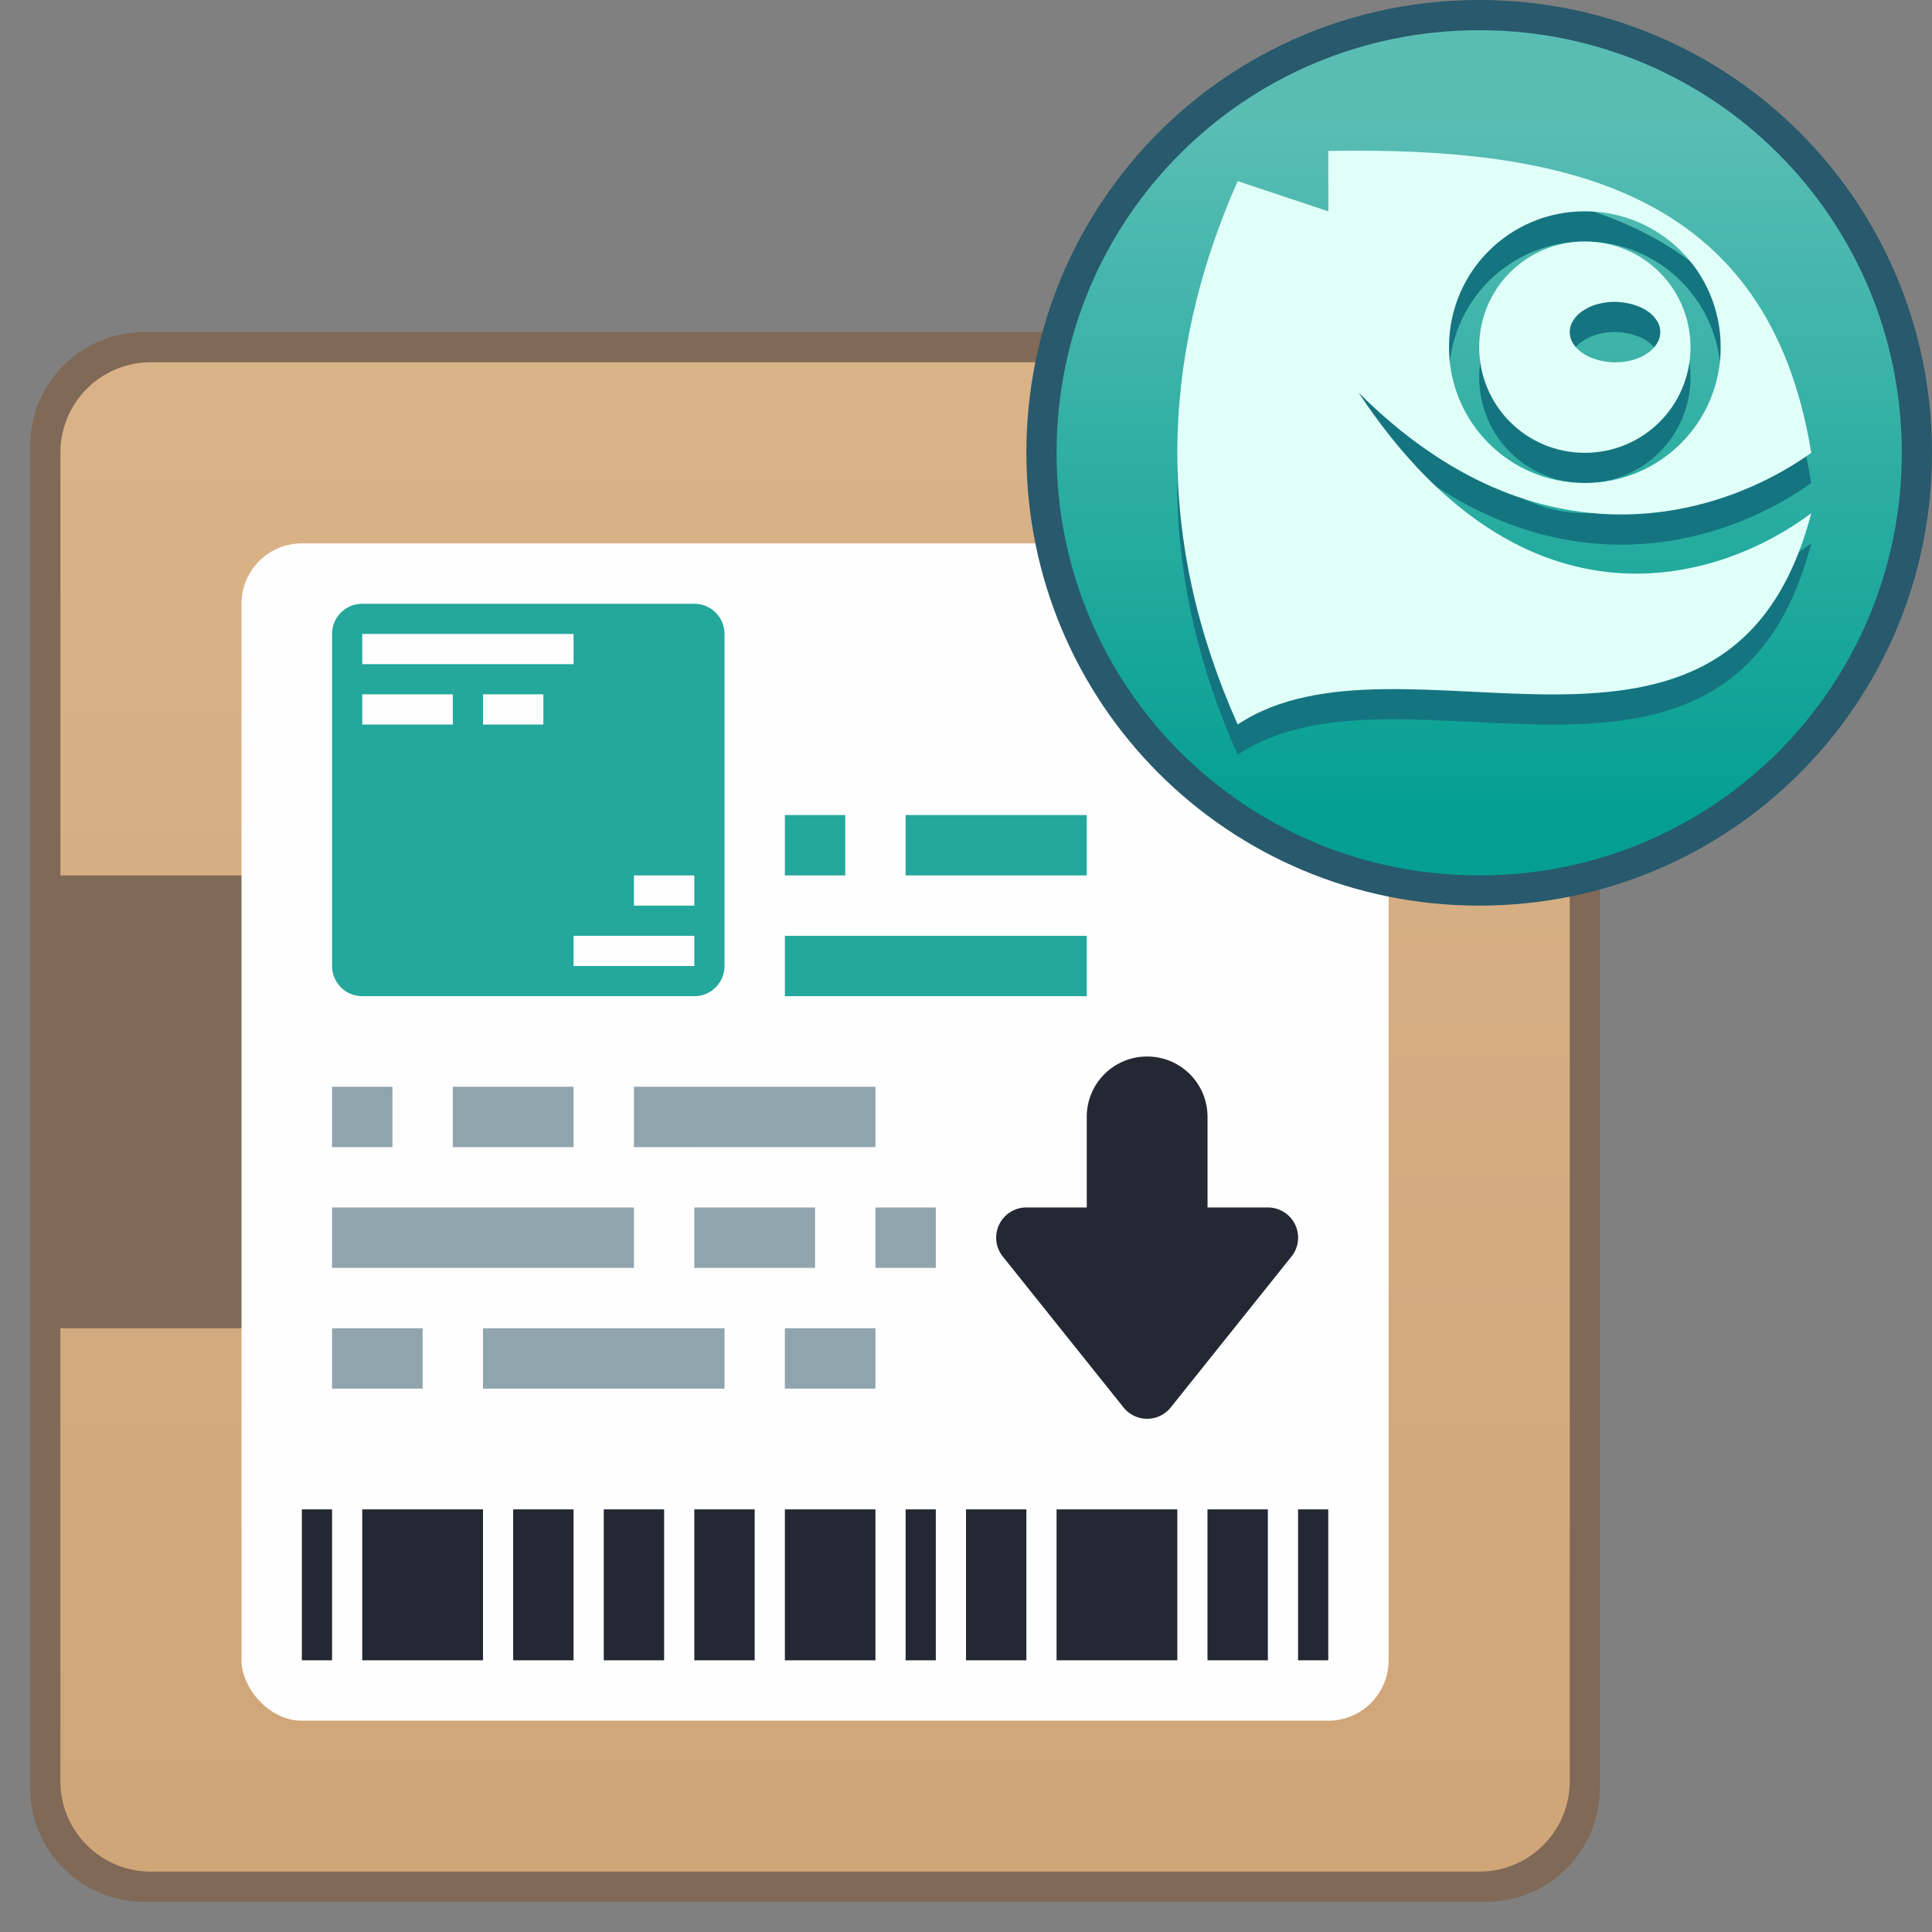 <?xml version="1.0" encoding="UTF-8" standalone="no"?>
<!-- Created with Inkscape (http://www.inkscape.org/) -->

<svg
   width="64"
   height="64"
   viewBox="0 0 64 64"
   version="1.1"
   id="svg8"
   inkscape:version="1.2 (dc2aedaf03, 2022-05-15)"
   sodipodi:docname="yast-software.svg"
   xml:space="preserve"
   xmlns:inkscape="http://www.inkscape.org/namespaces/inkscape"
   xmlns:sodipodi="http://sodipodi.sourceforge.net/DTD/sodipodi-0.dtd"
   xmlns:xlink="http://www.w3.org/1999/xlink"
   xmlns="http://www.w3.org/2000/svg"
   xmlns:svg="http://www.w3.org/2000/svg"
   xmlns:rdf="http://www.w3.org/1999/02/22-rdf-syntax-ns#"
   xmlns:cc="http://creativecommons.org/ns#"
   xmlns:dc="http://purl.org/dc/elements/1.1/"><rect x="0" y="0" width="64" height="64" fill="#808080" stroke="none"/><title
     id="title7895">Antu icon Theme</title><defs
     id="defs2"><linearGradient
       inkscape:collect="always"
       id="linearGradient3356"><stop
         style="stop-color:#049f92;stop-opacity:1;"
         offset="0"
         id="stop3352" /><stop
         style="stop-color:#59bdb4;stop-opacity:1;"
         offset="1"
         id="stop3354" /></linearGradient><linearGradient
       inkscape:collect="always"
       id="linearGradient2191"><stop
         style="stop-color:#d0a679;stop-opacity:1;"
         offset="0"
         id="stop2187" /><stop
         style="stop-color:#d9b288;stop-opacity:1;"
         offset="1"
         id="stop2189" /></linearGradient><style
       id="current-color-scheme"
       type="text/css">
      .ColorScheme-Text {
        color:#122036;
      }
      </style><style
       id="current-color-scheme-2"
       type="text/css">
      .ColorScheme-Text {
        color:#122036;
      }
      </style><style
       type="text/css"
       id="current-color-scheme-60">
      .ColorScheme-Text {
        color:#122036;
      }
      </style><style
       id="current-color-scheme-6"
       type="text/css">
      .ColorScheme-Text {
        color:#122036;
      }
      </style><style
       id="current-color-scheme-2-6"
       type="text/css">
      .ColorScheme-Text {
        color:#122036;
      }
      </style><style
       type="text/css"
       id="current-color-scheme-5">
      .ColorScheme-Text {
        color:#122036;
      }
      </style><style
       type="text/css"
       id="current-color-scheme-2-3">
      .ColorScheme-Text {
        color:#122036;
      }
      </style><style
       id="current-color-scheme-60-5"
       type="text/css">
      .ColorScheme-Text {
        color:#122036;
      }
      </style><style
       type="text/css"
       id="current-color-scheme-6-6">
      .ColorScheme-Text {
        color:#122036;
      }
      </style><style
       type="text/css"
       id="current-color-scheme-2-6-2">
      .ColorScheme-Text {
        color:#122036;
      }
      </style><style
       type="text/css"
       id="current-color-scheme-535">
      .ColorScheme-Text {
        color:#122036;
      }
      </style><style
       type="text/css"
       id="current-color-scheme-2-62">
      .ColorScheme-Text {
        color:#122036;
      }
      </style><style
       id="current-color-scheme-60-9"
       type="text/css">
      .ColorScheme-Text {
        color:#122036;
      }
      </style><style
       type="text/css"
       id="current-color-scheme-6-1">
      .ColorScheme-Text {
        color:#122036;
      }
      </style><style
       type="text/css"
       id="current-color-scheme-2-6-27">
      .ColorScheme-Text {
        color:#122036;
      }
      </style><style
       id="current-color-scheme-53"
       type="text/css">
      .ColorScheme-Text {
        color:#122036;
      }
      </style><style
       id="current-color-scheme-2-5"
       type="text/css">
      .ColorScheme-Text {
        color:#122036;
      }
      </style><style
       type="text/css"
       id="current-color-scheme-60-6">
      .ColorScheme-Text {
        color:#122036;
      }
      </style><style
       id="current-color-scheme-6-2"
       type="text/css">
      .ColorScheme-Text {
        color:#122036;
      }
      </style><style
       id="current-color-scheme-2-6-9"
       type="text/css">
      .ColorScheme-Text {
        color:#122036;
      }
      </style><style
       type="text/css"
       id="current-color-scheme-606">
      .ColorScheme-Text {
        color:#36404d;
      }
      </style><style
       id="current-color-scheme-06"
       type="text/css">
      .ColorScheme-Text {
        color:#122036;
      }
      </style><style
       type="text/css"
       id="current-color-scheme-23">
      .ColorScheme-Text {
        color:#122036;
      }
      </style><style
       id="current-color-scheme-5-0"
       type="text/css">
      .ColorScheme-Text {
        color:#122036;
      }
      </style><style
       id="current-color-scheme-2-2"
       type="text/css">
      .ColorScheme-Text {
        color:#122036;
      }
      </style><style
       id="current-color-scheme-1"
       type="text/css">
      .ColorScheme-Text {
        color:#122036;
      }
      </style><style
       type="text/css"
       id="current-color-scheme-10">
      .ColorScheme-Text {
        color:#122036;
      }
      </style><style
       id="current-color-scheme-0"
       type="text/css">
      .ColorScheme-Text {
        color:#122036;
      }
      </style><style
       id="current-color-scheme-26"
       type="text/css">
      .ColorScheme-Text {
        color:#122036;
      }
      </style><style
       id="current-color-scheme-67"
       type="text/css">
      .ColorScheme-Text {
        color:#122036;
      }
      </style><style
       type="text/css"
       id="current-color-scheme-3">
      .ColorScheme-Text {
        color:#122036;
      }
      </style><style
       id="current-color-scheme-6-6-9"
       type="text/css">
      .ColorScheme-Text {
        color:#122036;
      }
      </style><style
       id="current-color-scheme-60-1"
       type="text/css">
      .ColorScheme-Text {
        color:#122036;
      }
      </style><style
       id="current-color-scheme-9"
       type="text/css">
      .ColorScheme-Text {
        color:#122036;
      }
      </style><style
       type="text/css"
       id="current-color-scheme-8">
      .ColorScheme-Text {
        color:#122036;
      }
      </style><style
       id="current-color-scheme-35"
       type="text/css">
      .ColorScheme-Text {
        color:#36404d;
      }
      </style><linearGradient
       inkscape:collect="always"
       xlink:href="#linearGradient2191"
       id="linearGradient2193"
       x1="95"
       y1="307.65"
       x2="95"
       y2="261.65"
       gradientUnits="userSpaceOnUse" /><linearGradient
       inkscape:collect="always"
       xlink:href="#linearGradient3356"
       id="linearGradient3358"
       x1="49"
       y1="277.65"
       x2="49"
       y2="254.65"
       gradientUnits="userSpaceOnUse" /></defs><sodipodi:namedview
     id="base"
     pagecolor="#ffffff"
     bordercolor="#666666"
     borderopacity="1.0"
     inkscape:pageopacity="0.0"
     inkscape:pageshadow="2"
     inkscape:zoom="11.313708"
     inkscape:cx="57.496623"
     inkscape:cy="36.283418"
     inkscape:document-units="px"
     inkscape:current-layer="layer1"
     showgrid="true"
     units="px"
     inkscape:window-width="2160"
     inkscape:window-height="1335"
     inkscape:window-x="0"
     inkscape:window-y="0"
     inkscape:window-maximized="1"
     objecttolerance="10"
     gridtolerance="10"
     guidetolerance="10"
     inkscape:snap-bbox="true"
     inkscape:bbox-paths="true"
     inkscape:bbox-nodes="true"
     inkscape:snap-bbox-edge-midpoints="true"
     inkscape:snap-bbox-midpoints="true"
     inkscape:object-paths="true"
     inkscape:snap-intersection-paths="true"
     inkscape:showpageshadow="false"
     inkscape:pagecheckerboard="0"
     inkscape:deskcolor="#d1d1d1"><inkscape:grid
       type="xygrid"
       id="grid7897"
       empspacing="4" /></sodipodi:namedview><g
     inkscape:label="Capa 1"
     inkscape:groupmode="layer"
     id="layer1"
     transform="translate(0,-250.65)"><g
       inkscape:label="Capa 1"
       id="layer1-7-3"
       transform="translate(-73,3)"><path
         id="rect2786"
         style="opacity:1;fill:#806956;stroke-width:1.891;stroke-linecap:round;stroke-linejoin:round;stroke-miterlimit:1.8;paint-order:fill markers stroke;stop-color:#000000"
         d="m 77.782,258.65 h 44.436 c 2.095,0 3.782,1.687 3.782,3.782 v 44.436 c 0,2.095 -1.687,3.782 -3.782,3.782 H 77.782 C 75.687,310.65 74,308.963 74,306.868 v -44.436 c 0,-2.095 1.687,-3.782 3.782,-3.782 z" /><path
         id="rect2786-6"
         style="fill:url(#linearGradient2193);fill-opacity:1;stroke:none;stroke-width:1.818;stroke-linecap:round;stroke-linejoin:round;stroke-miterlimit:1.8;paint-order:fill markers stroke;stop-color:#000000"
         d="m 78,259.65 c -1.662,0 -3,1.338 -3,3 v 14 h 21 v 15 H 75 v 15 c 0,1.662 1.338,3 3,3 h 44 c 1.662,0 3,-1.338 3,-3 v -44 c 0,-1.662 -1.338,-3 -3,-3 z"
         sodipodi:nodetypes="ssccccsssssss" /></g><g
       id="g2784"
       transform="translate(44,28.071)"><rect
         ry="2"
         y="240.579"
         x="-36"
         height="39"
         width="38"
         id="rect4106-6"
         style="opacity:0.99;fill:#ffffff;fill-opacity:1;stroke:none;stroke-width:2;stroke-linecap:round;stroke-linejoin:round;stroke-miterlimit:4;stroke-dasharray:none;stroke-dashoffset:0;stroke-opacity:1" /><path
         sodipodi:nodetypes="ccccccccccccccccccccccccccccccccccccccccccccccccccccccc"
         inkscape:connector-curvature="0"
         id="rect883-2-5-0"
         d="m -34,272.579 v 5 h 1 v -5 z m 2,0 v 5 h 4 v -5 z m 5,0 v 5 h 2 v -5 z m 3,0 v 5 h 2 v -5 z m 3,0 v 5 h 2 v -5 z m 3,0 v 5 h 3 v -5 z m 4,0 v 5 h 1 v -5 z m 2,0 v 5 h 2 v -5 z m 3,0 v 5 h 4 v -5 z m 5,0 v 5 h 2 v -5 z m 3,0 v 5 h 1 v -5 z"
         style="opacity:1;fill:#242833;fill-opacity:1;stroke:none;stroke-width:6;stroke-linecap:round;stroke-linejoin:round;stroke-miterlimit:4;stroke-dasharray:none;stroke-dashoffset:0;stroke-opacity:1;paint-order:stroke markers fill" /><path
         id="rect4139-6"
         style="opacity:0.99;fill:#23a79b;fill-opacity:1;stroke:none;stroke-width:2;stroke-linecap:round;stroke-linejoin:round;stroke-miterlimit:4;stroke-dasharray:none;stroke-dashoffset:0;stroke-opacity:1"
         d="m -32,242.579 c -0.554,0 -1,0.446 -1,1 v 11 c 0,0.554 0.446,1 1,1 h 11 c 0.554,0 1,-0.446 1,-1 v -11 c 0,-0.554 -0.446,-1 -1,-1 z m 0,1 h 7 v 1 h -7 z m 0,2 h 3 v 1 h -3 z m 4,0 h 2 v 1 h -2 z m 10,4 v 2 h 2 v -2 z m 4,0 v 2 h 6 v -2 z m -9,2 h 2 v 1 h -2 z m -2,2 h 4 v 1 h -4 z m 7,0 v 2 h 10 v -2 z" /><g
         inkscape:label="Capa 1"
         id="layer1-4-2"
         transform="matrix(1,0,0,-1,-6.152,579.322)"><path
           inkscape:connector-curvature="0"
           id="path4228-6"
           d="m 0.152,321.744 c -1.108,0 -2,-0.892 -2,-2 v -3 h -1 -1 a 1,1 0 0 1 -0.781,-1.625 l 4,-5 a 1,1 0 0 1 0.09,-0.098 1,1 0 0 1 0.211,-0.154 1,1 0 0 1 0.238,-0.094 c 0.002,-5.1e-4 0.004,-0.001 0.006,-0.002 a 1,1 0 0 1 0.006,0 1,1 0 0 1 0.26,-0.027 1,1 0 0 1 0.246,0.039 1,1 0 0 1 0.002,0 c 5.77e-4,1.7e-4 0.001,-1.7e-4 0.002,0 a 1,1 0 0 1 0.223,0.096 1,1 0 0 1 0.004,0.002 c 0.002,9.3e-4 0.002,0.003 0.004,0.004 a 1,1 0 0 1 0.271,0.234 l 4,5 a 1,1 0 0 1 -0.781,1.625 h -1 -1 v 3 c 0,1.108 -0.892,2 -2,2 z"
           style="color:#122036;fill:#242833;fill-opacity:1;stroke:none" /></g><path
         sodipodi:nodetypes="ccccccccccccccccccccccccccccccccccccccccccccc"
         inkscape:connector-curvature="0"
         id="rect1001-1"
         d="m -33,258.579 v 2 h 2 v -2 z m 4,0 v 2 h 4 v -2 z m 6,0 v 2 h 8 v -2 z m -10,4 v 2 h 10 v -2 z m 12,0 v 2 h 4 v -2 z m 6,0 v 2 h 2 v -2 z m -18,4 v 2 h 3 v -2 z m 5,0 v 2 h 8 v -2 z m 10,0 v 2 h 3 v -2 z"
         style="opacity:1;fill:#90a4ae;fill-opacity:1;stroke:none;stroke-width:2;stroke-linecap:round;stroke-linejoin:round;stroke-miterlimit:4;stroke-dasharray:none;stroke-dashoffset:0;stroke-opacity:1" /></g><path
       inkscape:connector-curvature="0"
       id="rect903-0"
       d="m 49,250.65 c 8.31,0 15,6.69 15,15 0,8.31 -6.69,15 -15,15 C 40.69,280.65 34,273.96 34,265.65 c 0,-8.31 6.69,-15 15,-15 z"
       style="fill:#28596c;fill-opacity:1;stroke:none;stroke-width:1.977;stroke-linecap:round;stroke-linejoin:round;stroke-miterlimit:4;stroke-dasharray:none;stroke-opacity:1" /><path
       inkscape:connector-curvature="0"
       id="rect903-2-3"
       d="m 49,251.65 c 7.756,0 14,6.244 14,14 0,7.756 -6.244,14 -14,14 C 41.244,279.65 35,273.406 35,265.65 c 0,-7.756 6.244,-14 14,-14 z"
       style="fill:url(#linearGradient3358);fill-opacity:1;stroke:none;stroke-width:1.845;stroke-linecap:round;stroke-linejoin:round;stroke-miterlimit:4;stroke-dasharray:none;stroke-opacity:1" /><path
       sodipodi:nodetypes="ccccccccssssssssssccccccccccccccccccccccccccccccccccccccccccccccccccccccccccccccccc"
       inkscape:connector-curvature="0"
       id="path828-3-7"
       d="m 44,256.65 v 2 l -3,-1 c -2.639,5.964 -2.694,11.964 0,18 5.424,-3.611 16.313,3.287 19,-7 -2.957,2.222 -9.459,4.367 -15,-4 6,6 12.058,4.112 15,2 C 58.595,257.963 51.881,256.511 44,256.65 Z m 8.5,2 c 2.493,0 4.5,2.007 4.5,4.5 0,2.493 -2.007,4.5 -4.5,4.5 -2.493,0 -4.5,-2.007 -4.5,-4.5 0,-2.493 2.007,-4.5 4.5,-4.5 z m 0,1 c -1.939,0 -3.5,1.561 -3.5,3.5 0,1.939 1.561,3.5 3.5,3.5 1.939,0 3.5,-1.561 3.5,-3.5 0,-1.939 -1.561,-3.5 -3.5,-3.5 z m 1,2 c 0.05,2.6e-4 0.1,0.002 0.15,0.008 0.05,0.003 0.099,0.008 0.148,0.015 0.049,0.008 0.097,0.015 0.145,0.026 0.048,0.011 0.095,0.019 0.141,0.034 0.046,0.015 0.091,0.03 0.135,0.045 0.044,0.015 0.087,0.034 0.129,0.051 0.041,0.019 0.081,0.039 0.119,0.06 0.038,0.023 0.075,0.044 0.109,0.068 0.035,0.023 0.068,0.05 0.1,0.076 0.031,0.026 0.059,0.052 0.086,0.08 0.027,0.03 0.052,0.058 0.074,0.088 0.023,0.03 0.044,0.059 0.063,0.09 0.018,0.03 0.034,0.063 0.047,0.096 0.014,0.03 0.025,0.065 0.033,0.098 0.008,0.034 0.014,0.066 0.017,0.099 0.003,0.023 0.004,0.047 0.004,0.07 -1.18e-4,0.034 -0.003,0.067 -0.008,0.1 -0.004,0.034 -0.012,0.067 -0.022,0.099 -0.01,0.034 -0.022,0.064 -0.037,0.096 -0.015,0.03 -0.033,0.063 -0.053,0.094 -0.019,0.03 -0.041,0.06 -0.064,0.09 -0.024,0.03 -0.05,0.058 -0.078,0.086 -0.029,0.026 -0.059,0.054 -0.092,0.08 -0.032,0.026 -0.066,0.05 -0.102,0.072 -0.036,0.023 -0.074,0.045 -0.113,0.067 -0.039,0.023 -0.079,0.04 -0.121,0.059 -0.042,0.019 -0.086,0.034 -0.131,0.049 -0.045,0.015 -0.09,0.03 -0.137,0.041 -0.047,0.011 -0.094,0.023 -0.143,0.03 -0.048,0.008 -0.096,0.019 -0.145,0.023 -0.05,0.004 -0.1,0.011 -0.15,0.011 -0.035,0.002 -0.07,0.002 -0.105,0.002 -0.05,-2.7e-4 -0.1,-0.002 -0.15,-0.008 -0.05,-0.003 -0.099,-0.008 -0.148,-0.015 -0.049,-0.008 -0.097,-0.015 -0.145,-0.026 -0.048,-0.011 -0.095,-0.019 -0.141,-0.034 -0.046,-0.015 -0.091,-0.03 -0.135,-0.045 -0.044,-0.015 -0.087,-0.034 -0.129,-0.051 -0.041,-0.019 -0.081,-0.039 -0.119,-0.06 -0.038,-0.023 -0.075,-0.044 -0.109,-0.068 -0.035,-0.023 -0.068,-0.05 -0.1,-0.076 -0.031,-0.026 -0.059,-0.052 -0.086,-0.08 -0.027,-0.03 -0.052,-0.058 -0.074,-0.088 -0.023,-0.03 -0.044,-0.059 -0.063,-0.09 -0.018,-0.03 -0.034,-0.064 -0.047,-0.096 -0.014,-0.034 -0.025,-0.065 -0.033,-0.098 -0.008,-0.034 -0.014,-0.066 -0.017,-0.1 -0.003,-0.023 -0.004,-0.047 -0.004,-0.07 1.17e-4,-0.034 0.003,-0.067 0.008,-0.099 0.004,-0.034 0.012,-0.067 0.022,-0.1 0.01,-0.034 0.022,-0.064 0.037,-0.096 0.015,-0.03 0.033,-0.063 0.053,-0.094 0.019,-0.03 0.041,-0.061 0.064,-0.09 0.024,-0.03 0.05,-0.058 0.078,-0.086 0.029,-0.026 0.059,-0.054 0.092,-0.08 0.032,-0.026 0.066,-0.049 0.102,-0.072 0.036,-0.023 0.074,-0.045 0.113,-0.067 0.039,-0.023 0.079,-0.04 0.121,-0.059 0.042,-0.019 0.086,-0.034 0.131,-0.049 0.045,-0.015 0.09,-0.03 0.137,-0.041 0.047,-0.011 0.094,-0.023 0.143,-0.03 0.048,-0.008 0.096,-0.019 0.145,-0.023 0.05,-0.004 0.1,-0.011 0.15,-0.011 0.035,-0.002 0.07,-0.002 0.105,-0.002 z"
       style="fill:#147580;fill-opacity:1;stroke:none;stroke-width:2;stroke-linecap:round;stroke-linejoin:round;stroke-miterlimit:4;stroke-dasharray:none;stroke-opacity:1" /><path
       sodipodi:nodetypes="ccccccccssssssssssccccccccccccccccccccccccccccccccccccccccccccccccccccccccccccccccc"
       inkscape:connector-curvature="0"
       id="path828-3"
       d="m 44,255.65 v 2 l -3,-1 c -2.639,5.964 -2.694,11.964 0,18 5.424,-3.611 16.313,3.287 19,-7 -2.957,2.222 -9.459,4.367 -15,-4 6,6 12.058,4.112 15,2 -1.405,-8.687 -8.119,-10.139 -16,-10 z m 8.5,2 c 2.493,0 4.5,2.007 4.5,4.5 0,2.493 -2.007,4.5 -4.5,4.5 -2.493,0 -4.5,-2.007 -4.5,-4.5 0,-2.493 2.007,-4.5 4.5,-4.5 z m 0,1 c -1.939,0 -3.5,1.561 -3.5,3.5 0,1.939 1.561,3.5 3.5,3.5 1.939,0 3.5,-1.561 3.5,-3.5 0,-1.939 -1.561,-3.5 -3.5,-3.5 z m 1,2 c 0.05,2.6e-4 0.1,0.002 0.15,0.008 0.05,0.003 0.099,0.008 0.148,0.015 0.049,0.008 0.097,0.015 0.145,0.026 0.048,0.011 0.095,0.019 0.141,0.034 0.046,0.015 0.091,0.03 0.135,0.045 0.044,0.015 0.087,0.034 0.129,0.051 0.041,0.019 0.081,0.039 0.119,0.06 0.038,0.023 0.075,0.044 0.109,0.068 0.035,0.023 0.068,0.05 0.1,0.076 0.031,0.026 0.059,0.052 0.086,0.08 0.027,0.03 0.052,0.058 0.074,0.088 0.023,0.03 0.044,0.059 0.063,0.09 0.018,0.03 0.034,0.063 0.047,0.096 0.014,0.03 0.025,0.065 0.033,0.098 0.008,0.034 0.014,0.066 0.017,0.099 0.003,0.023 0.004,0.047 0.004,0.07 -1.18e-4,0.034 -0.003,0.067 -0.008,0.1 -0.004,0.034 -0.012,0.067 -0.022,0.099 -0.01,0.034 -0.022,0.064 -0.037,0.096 -0.015,0.03 -0.033,0.063 -0.053,0.094 -0.019,0.03 -0.041,0.06 -0.064,0.09 -0.024,0.03 -0.05,0.058 -0.078,0.086 -0.029,0.026 -0.059,0.054 -0.092,0.08 -0.032,0.026 -0.066,0.05 -0.102,0.072 -0.036,0.023 -0.074,0.045 -0.113,0.067 -0.039,0.023 -0.079,0.04 -0.121,0.059 -0.042,0.019 -0.086,0.034 -0.131,0.049 -0.045,0.015 -0.09,0.03 -0.137,0.041 -0.047,0.011 -0.094,0.023 -0.143,0.03 -0.048,0.008 -0.096,0.019 -0.145,0.023 -0.05,0.004 -0.1,0.011 -0.15,0.011 -0.035,0.002 -0.07,0.002 -0.105,0.002 -0.05,-2.7e-4 -0.1,-0.002 -0.15,-0.008 -0.05,-0.003 -0.099,-0.008 -0.148,-0.015 -0.049,-0.008 -0.097,-0.015 -0.145,-0.026 -0.048,-0.011 -0.095,-0.019 -0.141,-0.034 -0.046,-0.015 -0.091,-0.03 -0.135,-0.045 -0.044,-0.015 -0.087,-0.034 -0.129,-0.051 -0.041,-0.019 -0.081,-0.039 -0.119,-0.06 -0.038,-0.023 -0.075,-0.044 -0.109,-0.068 -0.035,-0.023 -0.068,-0.05 -0.1,-0.076 -0.031,-0.026 -0.059,-0.052 -0.086,-0.08 -0.027,-0.03 -0.052,-0.058 -0.074,-0.088 -0.023,-0.03 -0.044,-0.059 -0.063,-0.09 -0.018,-0.03 -0.034,-0.064 -0.047,-0.096 -0.014,-0.034 -0.025,-0.065 -0.033,-0.098 -0.008,-0.034 -0.014,-0.066 -0.017,-0.1 -0.003,-0.023 -0.004,-0.047 -0.004,-0.07 1.17e-4,-0.034 0.003,-0.067 0.008,-0.099 0.004,-0.034 0.012,-0.067 0.022,-0.1 0.01,-0.034 0.022,-0.064 0.037,-0.096 0.015,-0.03 0.033,-0.063 0.053,-0.094 0.019,-0.03 0.041,-0.061 0.064,-0.09 0.024,-0.03 0.05,-0.058 0.078,-0.086 0.029,-0.026 0.059,-0.054 0.092,-0.08 0.032,-0.026 0.066,-0.049 0.102,-0.072 0.036,-0.023 0.074,-0.045 0.113,-0.067 0.039,-0.023 0.079,-0.04 0.121,-0.059 0.042,-0.019 0.086,-0.034 0.131,-0.049 0.045,-0.015 0.09,-0.03 0.137,-0.041 0.047,-0.011 0.094,-0.023 0.143,-0.03 0.048,-0.008 0.096,-0.019 0.145,-0.023 0.05,-0.004 0.1,-0.011 0.15,-0.011 0.035,-0.002 0.07,-0.002 0.105,-0.002 z"
       style="fill:#e1fff9;fill-opacity:1;stroke:none;stroke-width:2;stroke-linecap:round;stroke-linejoin:round;stroke-miterlimit:4;stroke-dasharray:none;stroke-opacity:1" /></g></svg>
